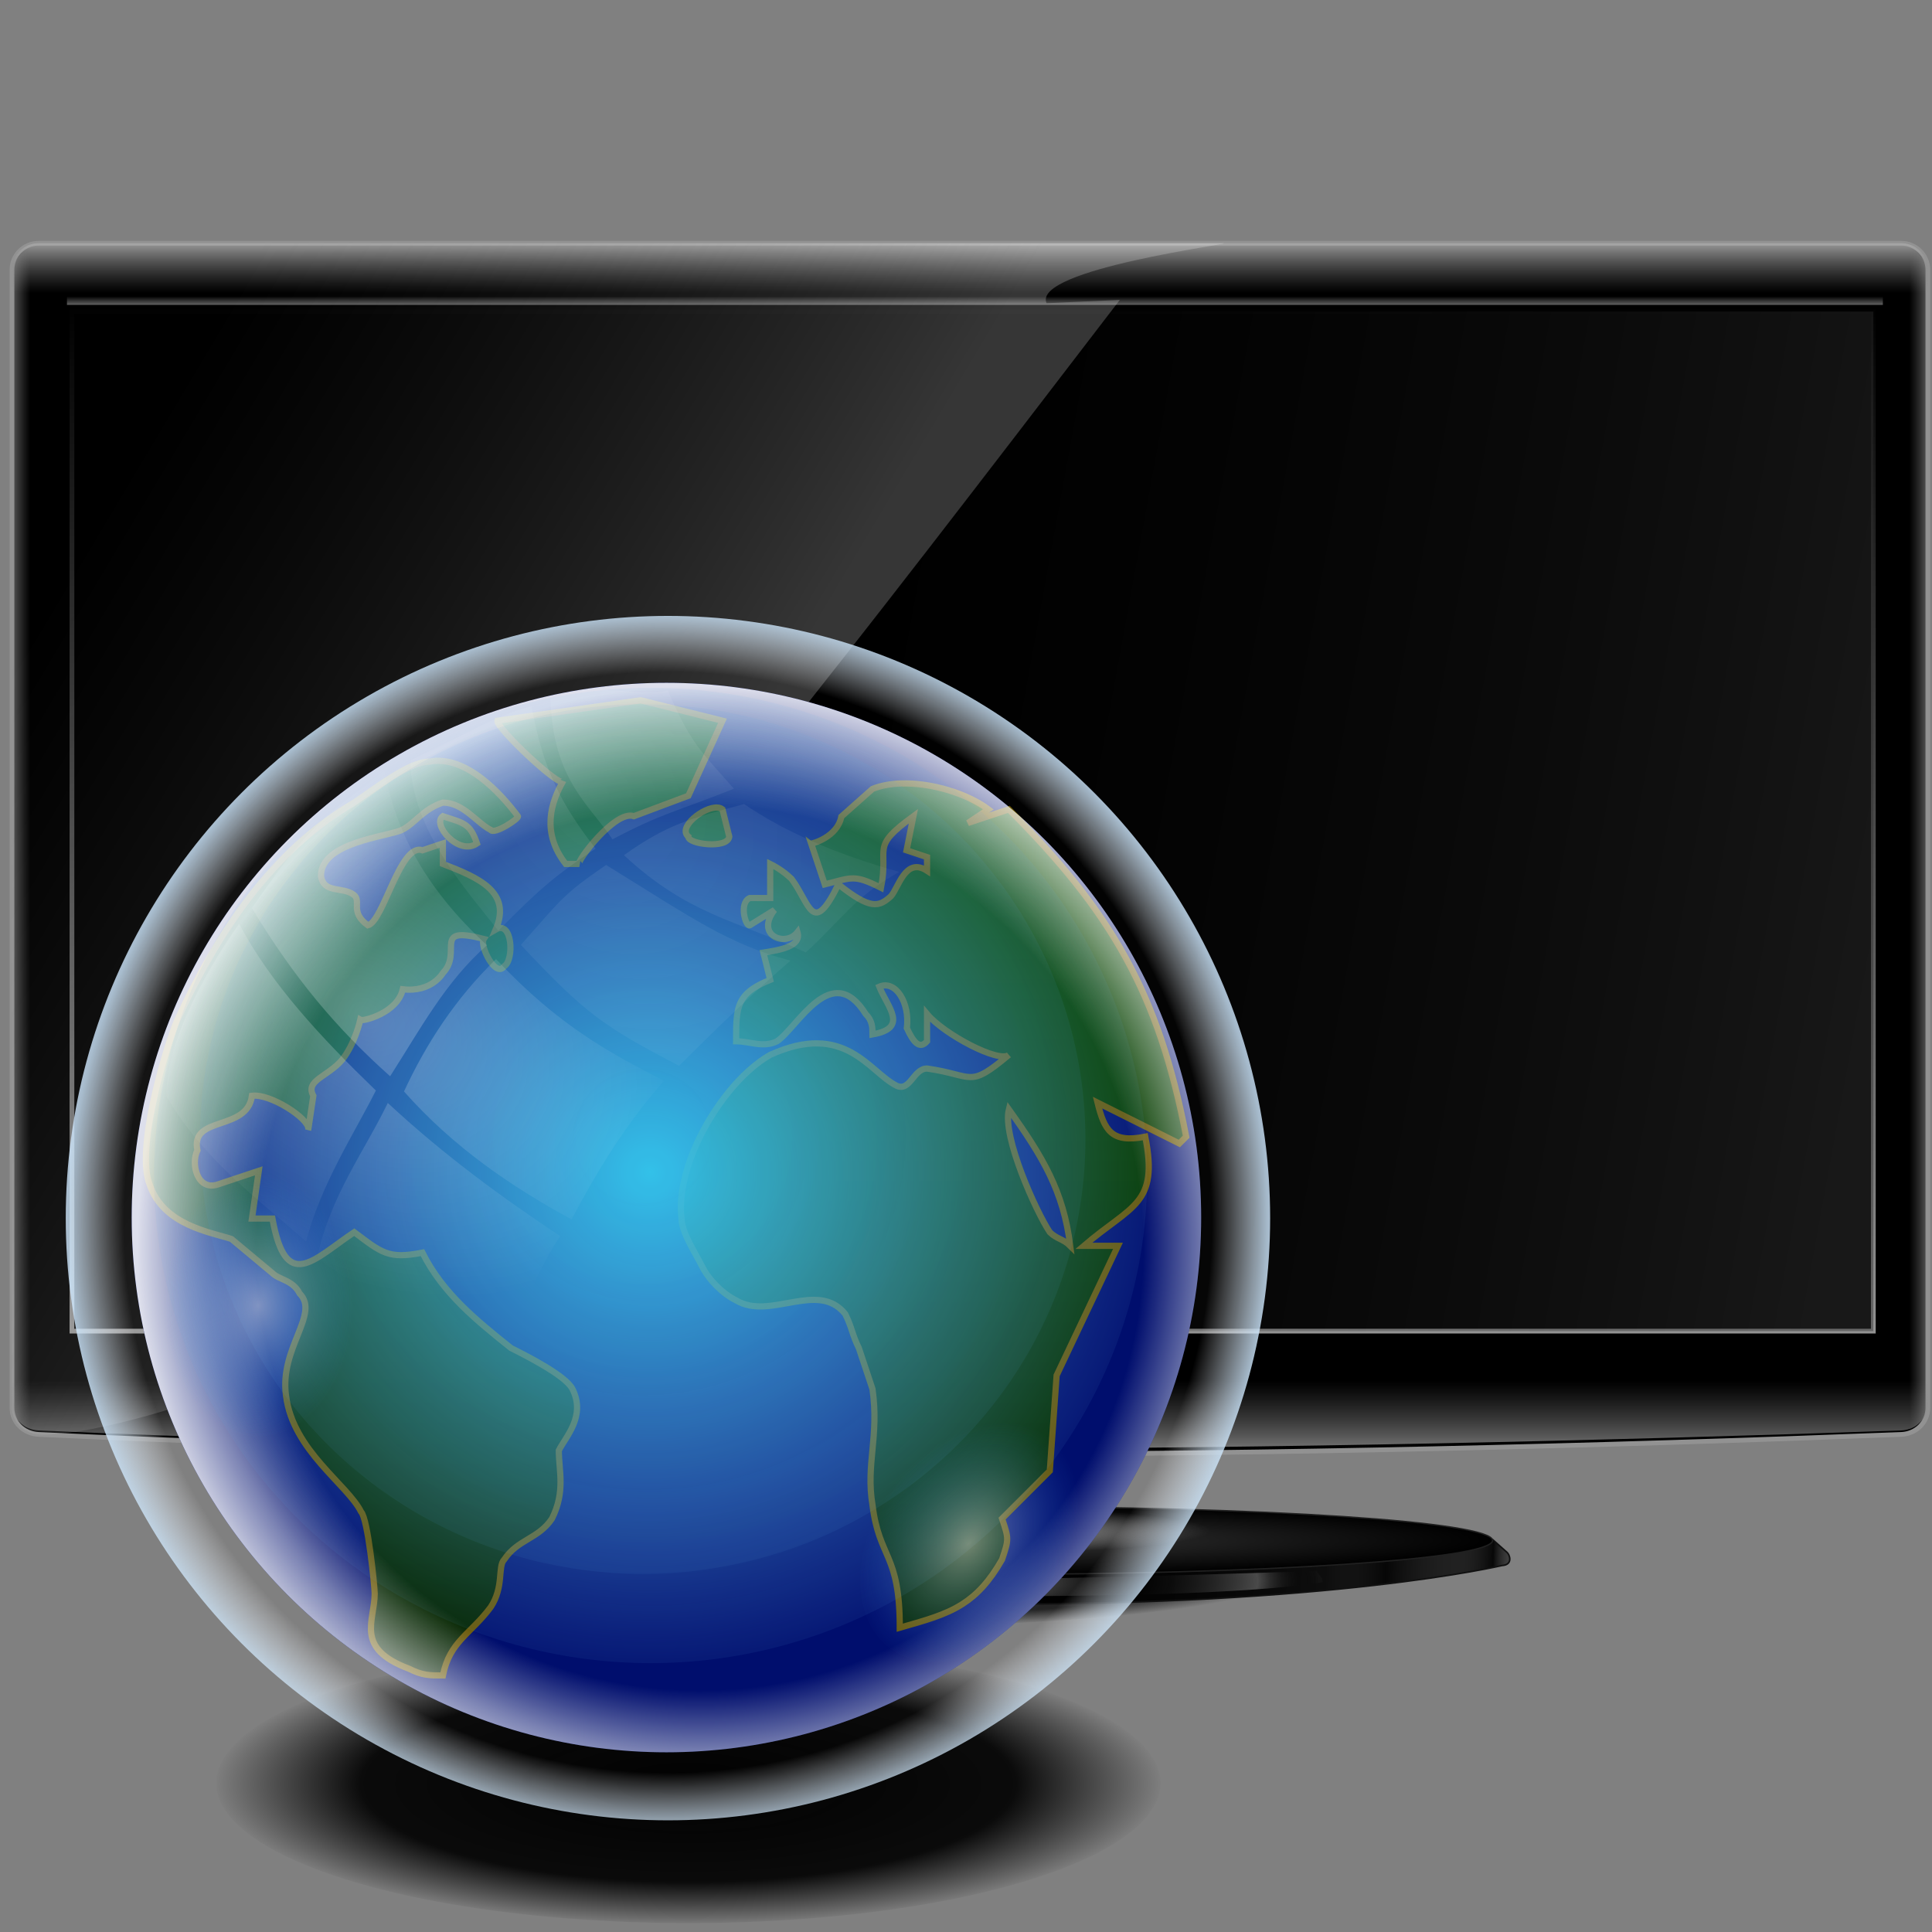<?xml version="1.0" encoding="UTF-8" standalone="no"?>
<!-- Created with Inkscape (http://www.inkscape.org/) -->
<svg xmlns:dc="http://purl.org/dc/elements/1.1/" xmlns:cc="http://creativecommons.org/ns#" xmlns:rdf="http://www.w3.org/1999/02/22-rdf-syntax-ns#" xmlns:svg="http://www.w3.org/2000/svg" xmlns="http://www.w3.org/2000/svg" xmlns:xlink="http://www.w3.org/1999/xlink" xmlns:sodipodi="http://sodipodi.sourceforge.net/DTD/sodipodi-0.dtd" xmlns:inkscape="http://www.inkscape.org/namespaces/inkscape" width="255" height="255" viewBox="0 0 67.469 67.469" version="1.1" id="svg8" inkscape:version="0.92.5 (2060ec1f9f, 2020-04-08)" sodipodi:docname="internet.svg">
 <rect x="0" y="0" width="67.469" height="67.469" fill="#808080" stroke="none"/>
 <defs id="defs2">
  <linearGradient inkscape:collect="always" id="linearGradient1015">
   <stop id="stop1011" stop-color="#33c1e9" stop-opacity="0.095"/>
   <stop offset="1" id="stop1013" stop-color="#61abea" stop-opacity="0.077"/>
  </linearGradient>
  <linearGradient id="linearGradient1075" inkscape:collect="always">
   <stop id="stop1069" stop-color="#010101" stop-opacity="1"/>
   <stop offset="0.69" id="stop1071" stop-color="#000000" stop-opacity="0.919"/>
   <stop id="stop1073" offset="1" stop-color="#000000" stop-opacity="0"/>
  </linearGradient>
  <linearGradient inkscape:collect="always" id="linearGradient1404">
   <stop id="stop1400" stop-color="#010101" stop-opacity="1"/>
   <stop id="stop1408" offset="0.813" stop-color="#000000" stop-opacity="0.919"/>
   <stop offset="1" id="stop1402" stop-color="#000000" stop-opacity="0"/>
  </linearGradient>
  <clipPath clipPathUnits="userSpaceOnUse" id="clipPath2059">
   <path d="m -10.1,231.685 c 3.559,2.506 4.832,-0.585 2.965,-3.064 -3.182,-4.225 -6.444,-9.84 -12.355,-15.913 -2.595,-2.669 -11.861,-7.808 -11.861,-7.808 0,0 -0.115,-2.188 -0.099,-3.064 0.011,-0.582 -0.566,-0.564 -0.89,-0.297 -0.782,0.645 -2.471,2.57 -2.471,2.57 l -1.68,-0.099 -1.087,-1.581 c -0.297,-0.411 -0.636,-0.346 -0.89,0 -0.545,1.85 -0.879,3.885 -3.459,3.954 l 4.448,3.954 c 7.766,1.553 15.579,5.585 20.262,14.332 0,0 4.526,5.194 7.116,7.018 z" id="path2061" sodipodi:nodetypes="csscsscccccccs" inkscape:connector-curvature="0" stroke-dasharray="none" stroke-opacity="1" fill="#ffffff" fill-rule="evenodd" stroke="none" stroke-linejoin="miter" fill-opacity="1" stroke-linecap="butt" stroke-width="0.048" stroke-miterlimit="4"/>
  </clipPath>
  <clipPath id="clipPath2059-5" clipPathUnits="userSpaceOnUse">
   <path stroke-miterlimit="4" stroke-width="0.048" stroke-linecap="butt" fill-opacity="1" stroke-linejoin="miter" stroke="none" fill-rule="evenodd" fill="#ffffff" stroke-opacity="1" stroke-dasharray="none" inkscape:connector-curvature="0" sodipodi:nodetypes="csscsscccccccs" id="path2061-3" d="m -10.1,231.685 c 3.559,2.506 4.832,-0.585 2.965,-3.064 -3.182,-4.225 -6.444,-9.84 -12.355,-15.913 -2.595,-2.669 -11.861,-7.808 -11.861,-7.808 0,0 -0.115,-2.188 -0.099,-3.064 0.011,-0.582 -0.566,-0.564 -0.89,-0.297 -0.782,0.645 -2.471,2.57 -2.471,2.57 l -1.68,-0.099 -1.087,-1.581 c -0.297,-0.411 -0.636,-0.346 -0.89,0 -0.545,1.85 -0.879,3.885 -3.459,3.954 l 4.448,3.954 c 7.766,1.553 15.579,5.585 20.262,14.332 0,0 4.526,5.194 7.116,7.018 z"/>
  </clipPath>
  <clipPath id="clipPath">
   <path fill-opacity="0.95" stroke="none" fill="#1b1b1b" sodipodi:nodetypes="csssscc" inkscape:connector-curvature="0" id="rect5264" d="m -515.73,435.564 v 5.838 c 0,9.743 -7.844,17.587 -17.587,17.587 h -135.051 c -9.743,0 -17.587,-7.844 -17.587,-17.587 v -5.838 z"/>
  </clipPath>
  <clipPath clipPathUnits="userSpaceOnUse" id="clipPath2059-7">
   <path d="m -10.1,231.685 c 3.559,2.506 4.832,-0.585 2.965,-3.064 -3.182,-4.225 -6.444,-9.84 -12.355,-15.913 -2.595,-2.669 -11.861,-7.808 -11.861,-7.808 0,0 -0.115,-2.188 -0.099,-3.064 0.011,-0.582 -0.566,-0.564 -0.89,-0.297 -0.782,0.645 -2.471,2.57 -2.471,2.57 l -1.68,-0.099 -1.087,-1.581 c -0.297,-0.411 -0.636,-0.346 -0.89,0 -0.545,1.85 -0.879,3.885 -3.459,3.954 l 4.448,3.954 c 7.766,1.553 15.579,5.585 20.262,14.332 0,0 4.526,5.194 7.116,7.018 z" id="path2061-5" sodipodi:nodetypes="csscsscccccccs" inkscape:connector-curvature="0" stroke-dasharray="none" stroke-opacity="1" fill="#ffffff" fill-rule="evenodd" stroke="none" stroke-linejoin="miter" fill-opacity="1" stroke-linecap="butt" stroke-width="0.048" stroke-miterlimit="4"/>
  </clipPath>
  <clipPath clipPathUnits="userSpaceOnUse" id="clipPath1162">
   <path stroke-miterlimit="4" stroke-width="0.071" stroke-linecap="round" fill-opacity="0.347" stroke-linejoin="round" stroke="none" fill="#000000" stroke-opacity="1" stroke-dasharray="none" inkscape:connector-curvature="0" d="m -65.65,239.846 c -9.358,0 -16.952,7.594 -16.952,16.952 0,9.358 7.594,16.941 16.952,16.941 0.292,0 0.579,-0.008 0.868,-0.022 2.123,-0.108 4.148,-0.606 5.995,-1.424 l 2.67,3.971 c -0.226,0.495 -0.245,0.964 -0.011,1.313 l 15.673,23.326 c 0.495,0.737 1.944,0.632 3.248,-0.245 1.304,-0.876 1.964,-2.177 1.468,-2.914 L -51.423,274.417 c -0.233,-0.347 -0.683,-0.499 -1.224,-0.478 l -2.558,-3.804 c 3.96,-3.1 6.507,-7.92 6.507,-13.337 0,-9.358 -7.594,-16.952 -16.952,-16.952 z m 0,2.581 c 7.929,0 14.371,6.442 14.371,14.371 0,7.929 -6.442,14.36 -14.371,14.36 -7.929,0 -14.349,-6.431 -14.349,-14.36 0,-0.248 -0.001,-0.489 0.011,-0.734 0.384,-7.586 6.657,-13.637 14.338,-13.637 z" id="path1164"/>
  </clipPath>
  <linearGradient id="linearGradient3951">
   <stop id="stop3953" stop-color="#000000" stop-opacity="1"/>
   <stop id="stop3955" offset="0.396" stop-color="#212121" stop-opacity="0.511"/>
   <stop id="stop3957" offset="1" stop-color="#000000" stop-opacity="0.727"/>
  </linearGradient>
  <linearGradient id="linearGradient3925">
   <stop id="stop3927" stop-color="#000000" stop-opacity="1"/>
   <stop offset="0.396" id="stop3935" stop-color="#424242" stop-opacity="0.367"/>
   <stop offset="1" id="stop3933" stop-color="#000000" stop-opacity="0.727"/>
  </linearGradient>
  <linearGradient id="linearGradient3877">
   <stop id="stop3879" stop-color="#a1a1a1" stop-opacity="0.432"/>
   <stop offset="0.05" id="stop3891" stop-color="#080808" stop-opacity="0.937"/>
   <stop offset="0.125" id="stop3889" stop-color="#4d4d4d" stop-opacity="0.424"/>
   <stop offset="0.25" id="stop3887" stop-color="#080808" stop-opacity="0.749"/>
   <stop offset="0.362" id="stop3885" stop-color="#444444" stop-opacity="0.194"/>
   <stop id="stop3881" offset="1" stop-color="#080808" stop-opacity="0"/>
  </linearGradient>
  <linearGradient id="linearGradient3863">
   <stop id="stop3865" stop-color="#ffffff" stop-opacity="0.597"/>
   <stop offset="0.472" id="stop3875" stop-color="#292929" stop-opacity="0"/>
   <stop offset="0.813" id="stop3873" stop-color="#7b7b7b" stop-opacity="0.568"/>
   <stop offset="0.949" id="stop3871" stop-color="#000000" stop-opacity="0"/>
   <stop id="stop3867" offset="1" stop-color="#292929" stop-opacity="0.201"/>
  </linearGradient>
  <linearGradient id="linearGradient3849">
   <stop id="stop3851" stop-color="#a3a3a3" stop-opacity="1"/>
   <stop id="stop3853" offset="1" stop-color="#969696" stop-opacity="0"/>
  </linearGradient>
  <linearGradient id="linearGradient3839">
   <stop id="stop3841" stop-color="#373737" stop-opacity="1"/>
   <stop id="stop3843" offset="1" stop-color="#000000" stop-opacity="1"/>
  </linearGradient>
  <linearGradient id="linearGradient3829">
   <stop id="stop3831" stop-color="#333333" stop-opacity="0.468"/>
   <stop id="stop3833" offset="1" stop-color="#000000" stop-opacity="0"/>
  </linearGradient>
  <linearGradient id="linearGradient3816">
   <stop id="stop3818" stop-color="#ffffff" stop-opacity="0.212"/>
   <stop offset="1" id="stop3820" stop-color="#828282" stop-opacity="0"/>
  </linearGradient>
  <linearGradient id="linearGradient3780">
   <stop id="stop3782" stop-color="#aeaeae" stop-opacity="1"/>
   <stop id="stop3784" offset="1" stop-color="#6e6e6e" stop-opacity="0"/>
  </linearGradient>
  <linearGradient id="linearGradient3760">
   <stop id="stop3762" stop-color="#929292" stop-opacity="1"/>
   <stop id="stop3764" offset="1" stop-color="#000000" stop-opacity="1"/>
  </linearGradient>
  <linearGradient y2="67.33" x2="612.03" y1="722.48" x1="612.03" gradientTransform="matrix(1.004,0,0,1,-0.273,0)" gradientUnits="userSpaceOnUse" id="linearGradient3826" xlink:href="#linearGradient3760" inkscape:collect="always"/>
  <linearGradient y2="959.39" x2="-626.45" y1="948.84" x1="-965.41" spreadMethod="reflect" gradientTransform="translate(1274.754,-78.154)" gradientUnits="userSpaceOnUse" id="linearGradient3432" xlink:href="#linearGradient3877" inkscape:collect="always"/>
  <radialGradient r="325.5" fy="826.88" fx="-627.97" cy="826.88" cx="-627.97" gradientTransform="matrix(1,0,0,0.067,1273.764,799.8)" gradientUnits="userSpaceOnUse" id="radialGradient3434" xlink:href="#linearGradient3839" inkscape:collect="always"/>
  <radialGradient r="116.83" fy="926.14" fx="-622.77" cy="926.14" cx="-622.77" gradientTransform="matrix(1,0,0,0.121,0,814.296)" gradientUnits="userSpaceOnUse" id="radialGradient3436" xlink:href="#linearGradient3849" inkscape:collect="always"/>
  <radialGradient r="214.57" fy="960.64" fx="-626.45" cy="960.64" cx="-626.45" gradientTransform="matrix(0.994,-0.004,0.001,0.28,1270.08,610.302)" gradientUnits="userSpaceOnUse" id="radialGradient3438" xlink:href="#linearGradient3863" inkscape:collect="always"/>
  <linearGradient y2="919.44" x2="-620.18" y1="921.52" x1="-661.17" spreadMethod="reflect" gradientTransform="translate(1273.712,-98.626)" gradientUnits="userSpaceOnUse" id="linearGradient3440" xlink:href="#linearGradient3925" inkscape:collect="always"/>
  <linearGradient y2="919.44" x2="-620.18" y1="921.52" x1="-661.17" spreadMethod="reflect" gradientTransform="matrix(1,0,0,-0.593,1274.419,1403.544)" gradientUnits="userSpaceOnUse" id="linearGradient3442" xlink:href="#linearGradient3951" inkscape:collect="always"/>
  <linearGradient y2="65.48" x2="698.15" y1="73.52" x1="698.15" gradientUnits="userSpaceOnUse" id="linearGradient3446" xlink:href="#linearGradient3760" inkscape:collect="always"/>
  <linearGradient y2="63.27" x2="602.95" y1="28.36" x1="602.95" gradientUnits="userSpaceOnUse" id="linearGradient3448" xlink:href="#linearGradient3780" inkscape:collect="always"/>
  <linearGradient y2="63.27" x2="602.95" y1="3.945" x1="602.95" gradientTransform="matrix(1,0,0,-1,0,817.28)" gradientUnits="userSpaceOnUse" id="linearGradient3450" xlink:href="#linearGradient3780" inkscape:collect="always"/>
  <linearGradient y2="409.9" x2="42.34" y1="409.9" x1="23.18" gradientUnits="userSpaceOnUse" id="linearGradient3452" xlink:href="#linearGradient3780" inkscape:collect="always"/>
  <linearGradient y2="409.9" x2="42.34" y1="409.9" x1="23.18" gradientTransform="matrix(-1,0,0,1,1277.827,3.6416299e-8)" gradientUnits="userSpaceOnUse" id="linearGradient3454" xlink:href="#linearGradient3780" inkscape:collect="always"/>
  <linearGradient y2="254.48" x2="54.43" y1="474.61" x1="424.01" gradientUnits="userSpaceOnUse" id="linearGradient3456" xlink:href="#linearGradient3816" inkscape:collect="always"/>
  <linearGradient y2="301.46" x2="485.82" y1="435.8" x1="1223.7" gradientUnits="userSpaceOnUse" id="linearGradient3458" xlink:href="#linearGradient3829" inkscape:collect="always"/>
  <radialGradient inkscape:collect="always" xlink:href="#linearGradient1404" id="radialGradient1406" cx="29.676" cy="284.1" fx="29.676" fy="284.1" r="15.487" gradientTransform="matrix(1.019,0,0,0.141,-0.397,244.147)" gradientUnits="userSpaceOnUse"/>
  <clipPath id="clipPath2059-75" clipPathUnits="userSpaceOnUse">
   <path stroke-miterlimit="4" stroke-width="0.048" stroke-linecap="butt" fill-opacity="1" stroke-linejoin="miter" stroke="none" fill-rule="evenodd" fill="#ffffff" stroke-opacity="1" stroke-dasharray="none" inkscape:connector-curvature="0" sodipodi:nodetypes="csscsscccccccs" id="path2061-35" d="m -10.1,231.685 c 3.559,2.506 4.832,-0.585 2.965,-3.064 -3.182,-4.225 -6.444,-9.84 -12.355,-15.913 -2.595,-2.669 -11.861,-7.808 -11.861,-7.808 0,0 -0.115,-2.188 -0.099,-3.064 0.011,-0.582 -0.566,-0.564 -0.89,-0.297 -0.782,0.645 -2.471,2.57 -2.471,2.57 l -1.68,-0.099 -1.087,-1.581 c -0.297,-0.411 -0.636,-0.346 -0.89,0 -0.545,1.85 -0.879,3.885 -3.459,3.954 l 4.448,3.954 c 7.766,1.553 15.579,5.585 20.262,14.332 0,0 4.526,5.194 7.116,7.018 z"/>
  </clipPath>
  <clipPath clipPathUnits="userSpaceOnUse" id="clipPath2059-5-6">
   <path d="m -10.1,231.685 c 3.559,2.506 4.832,-0.585 2.965,-3.064 -3.182,-4.225 -6.444,-9.84 -12.355,-15.913 -2.595,-2.669 -11.861,-7.808 -11.861,-7.808 0,0 -0.115,-2.188 -0.099,-3.064 0.011,-0.582 -0.566,-0.564 -0.89,-0.297 -0.782,0.645 -2.471,2.57 -2.471,2.57 l -1.68,-0.099 -1.087,-1.581 c -0.297,-0.411 -0.636,-0.346 -0.89,0 -0.545,1.85 -0.879,3.885 -3.459,3.954 l 4.448,3.954 c 7.766,1.553 15.579,5.585 20.262,14.332 0,0 4.526,5.194 7.116,7.018 z" id="path2061-3-2" sodipodi:nodetypes="csscsscccccccs" inkscape:connector-curvature="0" stroke-dasharray="none" stroke-opacity="1" fill="#ffffff" fill-rule="evenodd" stroke="none" stroke-linejoin="miter" fill-opacity="1" stroke-linecap="butt" stroke-width="0.048" stroke-miterlimit="4"/>
  </clipPath>
  <clipPath id="clipPath-9">
   <path d="m -515.73,435.564 v 5.838 c 0,9.743 -7.844,17.587 -17.587,17.587 h -135.051 c -9.743,0 -17.587,-7.844 -17.587,-17.587 v -5.838 z" id="rect5264-1" inkscape:connector-curvature="0" sodipodi:nodetypes="csssscc" fill="#1b1b1b" stroke="none" fill-opacity="0.95"/>
  </clipPath>
  <clipPath id="clipPath2059-7-2" clipPathUnits="userSpaceOnUse">
   <path stroke-miterlimit="4" stroke-width="0.048" stroke-linecap="butt" fill-opacity="1" stroke-linejoin="miter" stroke="none" fill-rule="evenodd" fill="#ffffff" stroke-opacity="1" stroke-dasharray="none" inkscape:connector-curvature="0" sodipodi:nodetypes="csscsscccccccs" id="path2061-5-7" d="m -10.1,231.685 c 3.559,2.506 4.832,-0.585 2.965,-3.064 -3.182,-4.225 -6.444,-9.84 -12.355,-15.913 -2.595,-2.669 -11.861,-7.808 -11.861,-7.808 0,0 -0.115,-2.188 -0.099,-3.064 0.011,-0.582 -0.566,-0.564 -0.89,-0.297 -0.782,0.645 -2.471,2.57 -2.471,2.57 l -1.68,-0.099 -1.087,-1.581 c -0.297,-0.411 -0.636,-0.346 -0.89,0 -0.545,1.85 -0.879,3.885 -3.459,3.954 l 4.448,3.954 c 7.766,1.553 15.579,5.585 20.262,14.332 0,0 4.526,5.194 7.116,7.018 z"/>
  </clipPath>
  <clipPath id="clipPath1162-0" clipPathUnits="userSpaceOnUse">
   <path id="path1164-9" d="m -65.65,239.846 c -9.358,0 -16.952,7.594 -16.952,16.952 0,9.358 7.594,16.941 16.952,16.941 0.292,0 0.579,-0.008 0.868,-0.022 2.123,-0.108 4.148,-0.606 5.995,-1.424 l 2.67,3.971 c -0.226,0.495 -0.245,0.964 -0.011,1.313 l 15.673,23.326 c 0.495,0.737 1.944,0.632 3.248,-0.245 1.304,-0.876 1.964,-2.177 1.468,-2.914 L -51.423,274.417 c -0.233,-0.347 -0.683,-0.499 -1.224,-0.478 l -2.558,-3.804 c 3.96,-3.1 6.507,-7.92 6.507,-13.337 0,-9.358 -7.594,-16.952 -16.952,-16.952 z m 0,2.581 c 7.929,0 14.371,6.442 14.371,14.371 0,7.929 -6.442,14.36 -14.371,14.36 -7.929,0 -14.349,-6.431 -14.349,-14.36 0,-0.248 -0.001,-0.489 0.011,-0.734 0.384,-7.586 6.657,-13.637 14.338,-13.637 z" inkscape:connector-curvature="0" stroke-dasharray="none" stroke-opacity="1" fill="#000000" stroke="none" stroke-linejoin="round" fill-opacity="0.347" stroke-linecap="round" stroke-width="0.071" stroke-miterlimit="4"/>
  </clipPath>
  <radialGradient inkscape:collect="always" xlink:href="#linearGradient1075" id="radialGradient1067" cx="43.627" cy="291.43" fx="43.627" fy="291.43" r="16.568" gradientTransform="matrix(1,0,0,0.3,-19.588,204.398)" gradientUnits="userSpaceOnUse"/>
  <linearGradient id="linearGradient1160" inkscape:collect="always">
   <stop stop-opacity="0" stop-color="#003a6d" id="stop1154"/>
   <stop stop-opacity="0" stop-color="#fdfdff" offset="0.906" id="stop1156"/>
   <stop stop-opacity="0.8" stop-color="#cfe9ff" id="stop1158" offset="1"/>
  </linearGradient>
  <linearGradient id="linearGradient1456" inkscape:collect="always">
   <stop stop-opacity="0.086" stop-color="#ffffff" id="stop1452"/>
   <stop stop-opacity="0.041" stop-color="#ffffff" id="stop1454" offset="1"/>
  </linearGradient>
  <linearGradient id="linearGradient923" inkscape:collect="always">
   <stop stop-opacity="0.441" stop-color="#ffffff" id="stop919"/>
   <stop stop-opacity="0" stop-color="#369af4" id="stop921" offset="1"/>
  </linearGradient>
  <linearGradient id="linearGradient895" inkscape:collect="always">
   <stop stop-opacity="0" stop-color="#000e6d" id="stop891"/>
   <stop stop-opacity="0" stop-color="#f0f1f6" offset="0.788" id="stop899"/>
   <stop id="stop884" offset="0.898" stop-color="#f7f8fa" stop-opacity="0.486"/>
   <stop stop-opacity="0.867" stop-color="#ffffff" id="stop893" offset="1"/>
  </linearGradient>
  <linearGradient id="linearGradient885" inkscape:collect="always">
   <stop stop-opacity="1" stop-color="#33c1e9" id="stop881"/>
   <stop stop-opacity="0.077" stop-color="#61abea" id="stop883" offset="1"/>
  </linearGradient>
  <radialGradient gradientUnits="userSpaceOnUse" gradientTransform="matrix(0.597,0,0,0.586,-6.824,119.711)" r="25.903" fy="255.18" fx="49.03" cy="255.18" cx="49.03" id="radialGradient887" xlink:href="#linearGradient1015" inkscape:collect="always"/>
  <radialGradient gradientTransform="matrix(0.628,0.012,-0.012,0.627,-5.274,108.562)" gradientUnits="userSpaceOnUse" r="31.28" fy="261.42" fx="52.31" cy="261.42" cx="52.31" id="radialGradient897" xlink:href="#linearGradient895" inkscape:collect="always"/>
  <radialGradient r="25.903" fy="255.18" fx="49.03" cy="255.18" cx="49.03" gradientTransform="matrix(0.669,0,0,0.657,-10.102,102.814)" gradientUnits="userSpaceOnUse" id="radialGradient903" xlink:href="#linearGradient885" inkscape:collect="always"/>
  <radialGradient gradientUnits="userSpaceOnUse" gradientTransform="matrix(0.597,0,0,0.841,-6.824,52.457)" r="5.551" fy="264.76" fx="26.551" cy="264.76" cx="26.551" id="radialGradient925" xlink:href="#linearGradient923" inkscape:collect="always"/>
  <radialGradient r="5.551" fy="264.76" fx="26.551" cy="264.76" cx="26.551" gradientTransform="matrix(0.597,0,0,0.841,180.689,-15.648)" gradientUnits="userSpaceOnUse" id="radialGradient929" xlink:href="#linearGradient923" inkscape:collect="always"/>
  <linearGradient inkscape:collect="always" id="linearGradient1405">
   <stop stop-opacity="0.243" stop-color="#ffffff" id="stop1401"/>
   <stop stop-opacity="0" stop-color="#ffffff" offset="1" id="stop1403"/>
  </linearGradient>
  <clipPath clipPathUnits="userSpaceOnUse" id="clipPath2059-7535">
   <path d="m -10.1,231.685 c 3.559,2.506 4.832,-0.585 2.965,-3.064 -3.182,-4.225 -6.444,-9.84 -12.355,-15.913 -2.595,-2.669 -11.861,-7.808 -11.861,-7.808 0,0 -0.115,-2.188 -0.099,-3.064 0.011,-0.582 -0.566,-0.564 -0.89,-0.297 -0.782,0.645 -2.471,2.57 -2.471,2.57 l -1.68,-0.099 -1.087,-1.581 c -0.297,-0.411 -0.636,-0.346 -0.89,0 -0.545,1.85 -0.879,3.885 -3.459,3.954 l 4.448,3.954 c 7.766,1.553 15.579,5.585 20.262,14.332 0,0 4.526,5.194 7.116,7.018 z" id="path2061-6" sodipodi:nodetypes="csscsscccccccs" inkscape:connector-curvature="0" stroke-dasharray="none" stroke-opacity="1" fill="#ffffff" fill-rule="evenodd" stroke="none" stroke-linejoin="miter" fill-opacity="1" stroke-linecap="butt" stroke-width="0.048" stroke-miterlimit="4"/>
  </clipPath>
  <clipPath id="clipPath2059-5-29" clipPathUnits="userSpaceOnUse">
   <path stroke-miterlimit="4" stroke-width="0.048" stroke-linecap="butt" fill-opacity="1" stroke-linejoin="miter" stroke="none" fill-rule="evenodd" fill="#ffffff" stroke-opacity="1" stroke-dasharray="none" inkscape:connector-curvature="0" sodipodi:nodetypes="csscsscccccccs" id="path2061-3-1" d="m -10.1,231.685 c 3.559,2.506 4.832,-0.585 2.965,-3.064 -3.182,-4.225 -6.444,-9.84 -12.355,-15.913 -2.595,-2.669 -11.861,-7.808 -11.861,-7.808 0,0 -0.115,-2.188 -0.099,-3.064 0.011,-0.582 -0.566,-0.564 -0.89,-0.297 -0.782,0.645 -2.471,2.57 -2.471,2.57 l -1.68,-0.099 -1.087,-1.581 c -0.297,-0.411 -0.636,-0.346 -0.89,0 -0.545,1.85 -0.879,3.885 -3.459,3.954 l 4.448,3.954 c 7.766,1.553 15.579,5.585 20.262,14.332 0,0 4.526,5.194 7.116,7.018 z"/>
  </clipPath>
  <clipPath id="clipPath-2">
   <path fill-opacity="0.95" stroke="none" fill="#1b1b1b" sodipodi:nodetypes="csssscc" inkscape:connector-curvature="0" id="rect5264-7" d="m -515.73,435.564 v 5.838 c 0,9.743 -7.844,17.587 -17.587,17.587 h -135.051 c -9.743,0 -17.587,-7.844 -17.587,-17.587 v -5.838 z"/>
  </clipPath>
  <clipPath clipPathUnits="userSpaceOnUse" id="clipPath2059-7-0">
   <path d="m -10.1,231.685 c 3.559,2.506 4.832,-0.585 2.965,-3.064 -3.182,-4.225 -6.444,-9.84 -12.355,-15.913 -2.595,-2.669 -11.861,-7.808 -11.861,-7.808 0,0 -0.115,-2.188 -0.099,-3.064 0.011,-0.582 -0.566,-0.564 -0.89,-0.297 -0.782,0.645 -2.471,2.57 -2.471,2.57 l -1.68,-0.099 -1.087,-1.581 c -0.297,-0.411 -0.636,-0.346 -0.89,0 -0.545,1.85 -0.879,3.885 -3.459,3.954 l 4.448,3.954 c 7.766,1.553 15.579,5.585 20.262,14.332 0,0 4.526,5.194 7.116,7.018 z" id="path2061-5-9" sodipodi:nodetypes="csscsscccccccs" inkscape:connector-curvature="0" stroke-dasharray="none" stroke-opacity="1" fill="#ffffff" fill-rule="evenodd" stroke="none" stroke-linejoin="miter" fill-opacity="1" stroke-linecap="butt" stroke-width="0.048" stroke-miterlimit="4"/>
  </clipPath>
  <clipPath clipPathUnits="userSpaceOnUse" id="clipPath1162-3">
   <path stroke-miterlimit="4" stroke-width="0.071" stroke-linecap="round" fill-opacity="0.347" stroke-linejoin="round" stroke="none" fill="#000000" stroke-opacity="1" stroke-dasharray="none" inkscape:connector-curvature="0" d="m -65.65,239.846 c -9.358,0 -16.952,7.594 -16.952,16.952 0,9.358 7.594,16.941 16.952,16.941 0.292,0 0.579,-0.008 0.868,-0.022 2.123,-0.108 4.148,-0.606 5.995,-1.424 l 2.67,3.971 c -0.226,0.495 -0.245,0.964 -0.011,1.313 l 15.673,23.326 c 0.495,0.737 1.944,0.632 3.248,-0.245 1.304,-0.876 1.964,-2.177 1.468,-2.914 L -51.423,274.417 c -0.233,-0.347 -0.683,-0.499 -1.224,-0.478 l -2.558,-3.804 c 3.96,-3.1 6.507,-7.92 6.507,-13.337 0,-9.358 -7.594,-16.952 -16.952,-16.952 z m 0,2.581 c 7.929,0 14.371,6.442 14.371,14.371 0,7.929 -6.442,14.36 -14.371,14.36 -7.929,0 -14.349,-6.431 -14.349,-14.36 0,-0.248 -0.001,-0.489 0.011,-0.734 0.384,-7.586 6.657,-13.637 14.338,-13.637 z" id="path1164-6"/>
  </clipPath>
  <clipPath id="clipPath2059-75-0" clipPathUnits="userSpaceOnUse">
   <path stroke-miterlimit="4" stroke-width="0.048" stroke-linecap="butt" fill-opacity="1" stroke-linejoin="miter" stroke="none" fill-rule="evenodd" fill="#ffffff" stroke-opacity="1" stroke-dasharray="none" inkscape:connector-curvature="0" sodipodi:nodetypes="csscsscccccccs" id="path2061-35-6" d="m -10.1,231.685 c 3.559,2.506 4.832,-0.585 2.965,-3.064 -3.182,-4.225 -6.444,-9.84 -12.355,-15.913 -2.595,-2.669 -11.861,-7.808 -11.861,-7.808 0,0 -0.115,-2.188 -0.099,-3.064 0.011,-0.582 -0.566,-0.564 -0.89,-0.297 -0.782,0.645 -2.471,2.57 -2.471,2.57 l -1.68,-0.099 -1.087,-1.581 c -0.297,-0.411 -0.636,-0.346 -0.89,0 -0.545,1.85 -0.879,3.885 -3.459,3.954 l 4.448,3.954 c 7.766,1.553 15.579,5.585 20.262,14.332 0,0 4.526,5.194 7.116,7.018 z"/>
  </clipPath>
  <clipPath clipPathUnits="userSpaceOnUse" id="clipPath2059-5-6-2">
   <path d="m -10.1,231.685 c 3.559,2.506 4.832,-0.585 2.965,-3.064 -3.182,-4.225 -6.444,-9.84 -12.355,-15.913 -2.595,-2.669 -11.861,-7.808 -11.861,-7.808 0,0 -0.115,-2.188 -0.099,-3.064 0.011,-0.582 -0.566,-0.564 -0.89,-0.297 -0.782,0.645 -2.471,2.57 -2.471,2.57 l -1.68,-0.099 -1.087,-1.581 c -0.297,-0.411 -0.636,-0.346 -0.89,0 -0.545,1.85 -0.879,3.885 -3.459,3.954 l 4.448,3.954 c 7.766,1.553 15.579,5.585 20.262,14.332 0,0 4.526,5.194 7.116,7.018 z" id="path2061-3-2-6" sodipodi:nodetypes="csscsscccccccs" inkscape:connector-curvature="0" stroke-dasharray="none" stroke-opacity="1" fill="#ffffff" fill-rule="evenodd" stroke="none" stroke-linejoin="miter" fill-opacity="1" stroke-linecap="butt" stroke-width="0.048" stroke-miterlimit="4"/>
  </clipPath>
  <clipPath id="clipPath-9-1">
   <path d="m -515.73,435.564 v 5.838 c 0,9.743 -7.844,17.587 -17.587,17.587 h -135.051 c -9.743,0 -17.587,-7.844 -17.587,-17.587 v -5.838 z" id="rect5264-1-8" inkscape:connector-curvature="0" sodipodi:nodetypes="csssscc" fill="#1b1b1b" stroke="none" fill-opacity="0.95"/>
  </clipPath>
  <clipPath id="clipPath2059-7-2-7" clipPathUnits="userSpaceOnUse">
   <path stroke-miterlimit="4" stroke-width="0.048" stroke-linecap="butt" fill-opacity="1" stroke-linejoin="miter" stroke="none" fill-rule="evenodd" fill="#ffffff" stroke-opacity="1" stroke-dasharray="none" inkscape:connector-curvature="0" sodipodi:nodetypes="csscsscccccccs" id="path2061-5-7-9" d="m -10.1,231.685 c 3.559,2.506 4.832,-0.585 2.965,-3.064 -3.182,-4.225 -6.444,-9.84 -12.355,-15.913 -2.595,-2.669 -11.861,-7.808 -11.861,-7.808 0,0 -0.115,-2.188 -0.099,-3.064 0.011,-0.582 -0.566,-0.564 -0.89,-0.297 -0.782,0.645 -2.471,2.57 -2.471,2.57 l -1.68,-0.099 -1.087,-1.581 c -0.297,-0.411 -0.636,-0.346 -0.89,0 -0.545,1.85 -0.879,3.885 -3.459,3.954 l 4.448,3.954 c 7.766,1.553 15.579,5.585 20.262,14.332 0,0 4.526,5.194 7.116,7.018 z"/>
  </clipPath>
  <clipPath id="clipPath1162-0-2" clipPathUnits="userSpaceOnUse">
   <path id="path1164-9-0" d="m -65.65,239.846 c -9.358,0 -16.952,7.594 -16.952,16.952 0,9.358 7.594,16.941 16.952,16.941 0.292,0 0.579,-0.008 0.868,-0.022 2.123,-0.108 4.148,-0.606 5.995,-1.424 l 2.67,3.971 c -0.226,0.495 -0.245,0.964 -0.011,1.313 l 15.673,23.326 c 0.495,0.737 1.944,0.632 3.248,-0.245 1.304,-0.876 1.964,-2.177 1.468,-2.914 L -51.423,274.417 c -0.233,-0.347 -0.683,-0.499 -1.224,-0.478 l -2.558,-3.804 c 3.96,-3.1 6.507,-7.92 6.507,-13.337 0,-9.358 -7.594,-16.952 -16.952,-16.952 z m 0,2.581 c 7.929,0 14.371,6.442 14.371,14.371 0,7.929 -6.442,14.36 -14.371,14.36 -7.929,0 -14.349,-6.431 -14.349,-14.36 0,-0.248 -0.001,-0.489 0.011,-0.734 0.384,-7.586 6.657,-13.637 14.338,-13.637 z" inkscape:connector-curvature="0" stroke-dasharray="none" stroke-opacity="1" fill="#000000" stroke="none" stroke-linejoin="round" fill-opacity="0.347" stroke-linecap="round" stroke-width="0.071" stroke-miterlimit="4"/>
  </clipPath>
  <radialGradient inkscape:collect="always" xlink:href="#linearGradient1405" id="radialGradient1409" gradientUnits="userSpaceOnUse" gradientTransform="matrix(0.592,-0.92,-1.27,-0.816,376.693,490.316)" cx="-6.579" cy="283.46" fx="-6.579" fy="283.46" r="7.941"/>
  <radialGradient r="7.941" fy="282.33" fx="-5.687" cy="282.33" cx="-5.687" gradientTransform="matrix(0.772,-0.762,-0.937,-1.001,289.854,535.527)" gradientUnits="userSpaceOnUse" id="radialGradient1450" xlink:href="#linearGradient1456" inkscape:collect="always"/>
  <clipPath clipPathUnits="userSpaceOnUse" id="clipPath2059-753">
   <path d="m -10.1,231.685 c 3.559,2.506 4.832,-0.585 2.965,-3.064 -3.182,-4.225 -6.444,-9.84 -12.355,-15.913 -2.595,-2.669 -11.861,-7.808 -11.861,-7.808 0,0 -0.115,-2.188 -0.099,-3.064 0.011,-0.582 -0.566,-0.564 -0.89,-0.297 -0.782,0.645 -2.471,2.57 -2.471,2.57 l -1.68,-0.099 -1.087,-1.581 c -0.297,-0.411 -0.636,-0.346 -0.89,0 -0.545,1.85 -0.879,3.885 -3.459,3.954 l 4.448,3.954 c 7.766,1.553 15.579,5.585 20.262,14.332 0,0 4.526,5.194 7.116,7.018 z" id="path2061-56" sodipodi:nodetypes="csscsscccccccs" inkscape:connector-curvature="0" stroke-dasharray="none" stroke-opacity="1" fill="#ffffff" fill-rule="evenodd" stroke="none" stroke-linejoin="miter" fill-opacity="1" stroke-linecap="butt" stroke-width="0.048" stroke-miterlimit="4"/>
  </clipPath>
  <clipPath id="clipPath2059-5-2" clipPathUnits="userSpaceOnUse">
   <path stroke-miterlimit="4" stroke-width="0.048" stroke-linecap="butt" fill-opacity="1" stroke-linejoin="miter" stroke="none" fill-rule="evenodd" fill="#ffffff" stroke-opacity="1" stroke-dasharray="none" inkscape:connector-curvature="0" sodipodi:nodetypes="csscsscccccccs" id="path2061-3-9" d="m -10.1,231.685 c 3.559,2.506 4.832,-0.585 2.965,-3.064 -3.182,-4.225 -6.444,-9.84 -12.355,-15.913 -2.595,-2.669 -11.861,-7.808 -11.861,-7.808 0,0 -0.115,-2.188 -0.099,-3.064 0.011,-0.582 -0.566,-0.564 -0.89,-0.297 -0.782,0.645 -2.471,2.57 -2.471,2.57 l -1.68,-0.099 -1.087,-1.581 c -0.297,-0.411 -0.636,-0.346 -0.89,0 -0.545,1.85 -0.879,3.885 -3.459,3.954 l 4.448,3.954 c 7.766,1.553 15.579,5.585 20.262,14.332 0,0 4.526,5.194 7.116,7.018 z"/>
  </clipPath>
  <clipPath id="clipPath-1">
   <path fill-opacity="0.95" stroke="none" fill="#1b1b1b" sodipodi:nodetypes="csssscc" inkscape:connector-curvature="0" id="rect5264-2" d="m -515.73,435.564 v 5.838 c 0,9.743 -7.844,17.587 -17.587,17.587 h -135.051 c -9.743,0 -17.587,-7.844 -17.587,-17.587 v -5.838 z"/>
  </clipPath>
  <clipPath clipPathUnits="userSpaceOnUse" id="clipPath2059-7-7">
   <path d="m -10.1,231.685 c 3.559,2.506 4.832,-0.585 2.965,-3.064 -3.182,-4.225 -6.444,-9.84 -12.355,-15.913 -2.595,-2.669 -11.861,-7.808 -11.861,-7.808 0,0 -0.115,-2.188 -0.099,-3.064 0.011,-0.582 -0.566,-0.564 -0.89,-0.297 -0.782,0.645 -2.471,2.57 -2.471,2.57 l -1.68,-0.099 -1.087,-1.581 c -0.297,-0.411 -0.636,-0.346 -0.89,0 -0.545,1.85 -0.879,3.885 -3.459,3.954 l 4.448,3.954 c 7.766,1.553 15.579,5.585 20.262,14.332 0,0 4.526,5.194 7.116,7.018 z" id="path2061-5-0" sodipodi:nodetypes="csscsscccccccs" inkscape:connector-curvature="0" stroke-dasharray="none" stroke-opacity="1" fill="#ffffff" fill-rule="evenodd" stroke="none" stroke-linejoin="miter" fill-opacity="1" stroke-linecap="butt" stroke-width="0.048" stroke-miterlimit="4"/>
  </clipPath>
  <clipPath clipPathUnits="userSpaceOnUse" id="clipPath1162-9">
   <path stroke-miterlimit="4" stroke-width="0.071" stroke-linecap="round" fill-opacity="0.347" stroke-linejoin="round" stroke="none" fill="#000000" stroke-opacity="1" stroke-dasharray="none" inkscape:connector-curvature="0" d="m -65.65,239.846 c -9.358,0 -16.952,7.594 -16.952,16.952 0,9.358 7.594,16.941 16.952,16.941 0.292,0 0.579,-0.008 0.868,-0.022 2.123,-0.108 4.148,-0.606 5.995,-1.424 l 2.67,3.971 c -0.226,0.495 -0.245,0.964 -0.011,1.313 l 15.673,23.326 c 0.495,0.737 1.944,0.632 3.248,-0.245 1.304,-0.876 1.964,-2.177 1.468,-2.914 L -51.423,274.417 c -0.233,-0.347 -0.683,-0.499 -1.224,-0.478 l -2.558,-3.804 c 3.96,-3.1 6.507,-7.92 6.507,-13.337 0,-9.358 -7.594,-16.952 -16.952,-16.952 z m 0,2.581 c 7.929,0 14.371,6.442 14.371,14.371 0,7.929 -6.442,14.36 -14.371,14.36 -7.929,0 -14.349,-6.431 -14.349,-14.36 0,-0.248 -0.001,-0.489 0.011,-0.734 0.384,-7.586 6.657,-13.637 14.338,-13.637 z" id="path1164-3"/>
  </clipPath>
  <linearGradient id="linearGradient2811">
   <stop stop-opacity="1" stop-color="#042200" id="stop2813"/>
   <stop stop-opacity="1" stop-color="#095300" id="stop2815" offset="1"/>
  </linearGradient>
  <linearGradient y2="10.968" x2="91.73" y1="156.08" x1="91.73" gradientTransform="matrix(0.238,0,0,0.238,1.416,250.89)" gradientUnits="userSpaceOnUse" id="linearGradient2744" xlink:href="#linearGradient2811" inkscape:collect="always"/>
  <radialGradient r="31.28" fy="260.41" fx="50.46" cy="260.41" cx="50.46" gradientTransform="matrix(0.67,0.019,-0.019,0.678,-5.535,94.697)" gradientUnits="userSpaceOnUse" id="radialGradient1152" xlink:href="#linearGradient1160" inkscape:collect="always"/>
 </defs>
 <sodipodi:namedview id="base" pagecolor="#ff0000" bordercolor="#666666" borderopacity="1.0" inkscape:pageopacity="0" inkscape:pageshadow="2" inkscape:zoom="3.5254902" inkscape:cx="127.5" inkscape:cy="127.5" inkscape:document-units="px" inkscape:current-layer="layer1" showgrid="false" inkscape:snap-to-guides="false" inkscape:snap-grids="false" inkscape:snap-others="false" inkscape:object-nodes="false" inkscape:snap-nodes="false" inkscape:snap-global="false" inkscape:window-width="1920" inkscape:window-height="1056" inkscape:window-x="0" inkscape:window-y="0" inkscape:window-maximized="1" units="px" showguides="false"/>
 <g inkscape:label="Layer 1" inkscape:groupmode="layer" id="layer1" transform="translate(0,-229.531)">
  <ellipse id="path1398" cx="29.847" cy="284.32" rx="15.571" ry="2.029" opacity="0.778" stroke-dasharray="none" stroke-opacity="0.212" fill="url(#radialGradient1406)" fill-rule="evenodd" stroke="none" stroke-linejoin="miter" fill-opacity="1" stroke-linecap="round" stroke-width="0.37" stroke-dashoffset="0" stroke-miterlimit="4"/>
  <g id="g3409" transform="matrix(0.055,0,0,0.055,-1.269,236.28)">
   <path d="m 646.783,845.757 c 116.92,-1.889 323.917,8.97 323.917,8.97 l 9.294,8.275 c 1.5,1.221 4.108,7.835 -3.23,8.304 0,0 -107.505,25.545 -330.97,24.452 -265.482,1.428 -331.483,-18.719 -330.941,-19.802 -5.316,-0.251 -6.336,-7.465 -3.355,-10.622 l 8.801,-9.675 c 0,0 209.565,-8.012 326.484,-9.901 z" id="path3886" inkscape:connector-curvature="0" sodipodi:nodetypes="zcccccccz" fill="#000000" stroke="none" fill-opacity="1"/>
   <path sodipodi:nodetypes="zcccccccz" inkscape:connector-curvature="0" id="rect3857" d="m 646.783,845.757 c 116.92,-1.889 323.917,8.97 323.917,8.97 l 9.294,8.275 c 1.5,1.221 4.108,7.835 -3.23,8.304 0,0 -107.505,25.545 -330.97,24.452 -265.482,1.428 -331.483,-18.719 -330.941,-19.802 -5.316,-0.251 -6.336,-7.465 -3.355,-10.622 l 8.801,-9.675 c 0,0 209.565,-8.012 326.484,-9.901 z" stroke-opacity="1" fill="url(#linearGradient3432)" stroke="#111111" fill-opacity="1"/>
   <path id="path3837" d="m 970.793,855.411 c 0,11.893 -145.507,21.535 -325,21.535 -179.493,0 -325,-9.641 -325,-21.535 0,-11.893 145.507,-21.535 325,-21.535 179.493,0 325,9.641 325,21.535 z" inkscape:connector-curvature="0" stroke-opacity="1" fill="url(#radialGradient3434)" stroke="#202020" fill-opacity="1" stroke-width="0.844"/>
   <ellipse ry="14.11" rx="116.83" cy="926.14" cx="-622.77" transform="matrix(1.186,0,0,1,1391.359,-77.163)" id="path3847" fill="url(#radialGradient3436)" stroke="none" fill-opacity="1"/>
   <path d="m 646.783,880.202 c 116.92,-1.889 212.25,-5.474 212.25,-5.474 3.271,5.547 3.501,2.791 3.842,7.134 0,0 -43.061,9.434 -216.526,8.896 -172.704,1.428 -210.372,-4.83 -212.608,-2.58 0.488,-7.705 2.588,-9.823 6.557,-14.186 0,0 89.565,8.099 206.484,6.21 z" id="path3861" inkscape:connector-curvature="0" sodipodi:nodetypes="zcccccz" fill="url(#radialGradient3438)" stroke="none" fill-opacity="1"/>
   <path sodipodi:nodetypes="ccccssccc" inkscape:connector-curvature="0" id="rect3907" d="m 621.007,791.996 63.205,-0.89 0.742,36.202 c -1.19,5.62 8.41,11.807 14.342,13.05 3.947,0.827 6.069,7.311 0.644,8.315 -31.146,5.763 -60.305,6.818 -90.504,0 -6.988,-1.578 -3.518,-4.421 -1.855,-7.641 8.043,-1.594 13.963,-9.672 13.576,-15.059 z" stroke-opacity="0.294" fill="#000000" stroke="#505050" fill-opacity="0.458" stroke-linecap="round" stroke-width="3" stroke-miterlimit="4"/>
   <path d="m 621.007,791.996 63.205,-0.89 0.742,36.202 c -1.19,5.62 8.41,11.807 14.342,13.05 3.947,0.827 6.069,7.311 0.644,8.315 -31.146,5.763 -60.305,6.818 -90.504,0 -6.988,-1.578 -3.518,-4.421 -1.855,-7.641 8.043,-1.594 13.963,-9.672 13.576,-15.059 z" id="path3910" inkscape:connector-curvature="0" sodipodi:nodetypes="ccccssccc" stroke-opacity="0.294" fill="#000000" stroke="#505050" fill-opacity="0.458" stroke-linecap="round" stroke-width="3" stroke-miterlimit="4"/>
   <path sodipodi:nodetypes="ccccc" inkscape:connector-curvature="0" id="rect3912" d="m 630.799,792.293 h 10.386 l -0.593,45.401 c -5.603,0.19 -8.114,-2.094 -9.792,-5.045 z" fill="#d3d3d3" stroke="none" fill-opacity="0.185"/>
   <path sodipodi:nodetypes="ccccssccc" inkscape:connector-curvature="0" id="path3962" d="m 621.007,791.996 63.205,-0.89 0.742,36.202 c -1.19,5.62 8.41,11.807 14.342,13.05 3.947,0.827 6.069,7.311 0.644,8.315 -31.146,5.763 -60.305,6.818 -90.504,0 -6.988,-1.578 -3.518,-4.421 -1.855,-7.641 8.043,-1.594 13.963,-9.672 13.576,-15.059 z" fill="#000000" stroke="none" fill-opacity="0.349"/>
   <path inkscape:connector-curvature="0" id="path3917" d="m 683.797,791.45 -9.188,0.125 v 39.625 c -1.678,2.95 -4.209,5.253 -9.812,5.062 l -0.594,-44.531 -26.094,0.344 -0.594,44.469 c -5.603,0.19 -8.134,-2.081 -9.812,-5.031 v -39.281 l -7.125,0.094 0.156,34 c 0.388,5.387 -5.519,13.437 -13.562,15.031 -1.664,3.22 -5.144,6.079 1.844,7.656 30.199,6.818 59.354,5.763 90.5,0 5.426,-1.004 3.322,-7.485 -0.625,-8.312 -5.932,-1.243 -15.534,-7.442 -14.344,-13.062 l -0.75,-36.188 z" fill="url(#linearGradient3440)" stroke="none" fill-opacity="1"/>
   <path d="m 675.013,790.513 h -10.386 l 0.593,45.401 c 5.603,0.19 8.114,-2.094 9.792,-5.045 z" id="path3915" inkscape:connector-curvature="0" sodipodi:nodetypes="ccccc" fill="#ffffff" stroke="none" fill-opacity="0.227"/>
   <path sodipodi:nodetypes="sscccccccccccccssscccccccccc" inkscape:connector-curvature="0" id="path3947" d="m 654.622,839.017 c -14.957,-0.078 -29.807,0.792 -44.906,2.812 -6.988,0.935 -3.507,2.622 -1.844,4.531 8.043,0.945 13.95,5.713 13.562,8.906 l -0.156,20.156 7.125,0.062 v -0.094 h 10.406 v 0.188 l 26.094,0.188 v -0.375 h 10.406 v 0.469 l 9.188,0.094 0.75,-21.469 c -1.19,-3.331 8.412,-6.982 14.344,-7.719 3.947,-0.49 6.051,-4.342 0.625,-4.938 -15.573,-1.708 -30.637,-2.734 -45.594,-2.812 z m -16.406,10.188 -0.515,11.05 h -10.188 l 0.89,-8.05 c 1.678,-1.749 4.209,-3.113 9.812,-3 z m 27.281,0.188 c 5.603,-0.113 8.134,1.251 9.812,3 l 0.297,7.862 h -10.188 z" fill="url(#linearGradient3442)" stroke="none" fill-opacity="1"/>
   <path sodipodi:nodetypes="sssssssss" inkscape:connector-curvature="0" id="rect2987" d="M 47.601,31.734 H 1230.225 c 9.376,0 16.925,7.548 16.925,16.925 v 722.48 c 0,9.376 -7.556,16.562 -16.925,16.925 -396.772,15.386 -791.484,18.407 -1182.624,0 C 38.235,787.623 30.676,780.515 30.676,771.139 V 48.659 c 0,-9.376 7.548,-16.925 16.925,-16.925 z" stroke-dasharray="none" stroke-opacity="1" fill="#000000" stroke="#929292" fill-opacity="1" stroke-width="3" stroke-miterlimit="4"/>
   <rect y="75.1" x="68.757" height="647.38" width="1143.78" id="rect3758" stroke-dasharray="none" stroke-opacity="1" fill="#000000" stroke="url(#linearGradient3826)" fill-opacity="1" stroke-linecap="round" stroke-width="3.01" stroke-miterlimit="4"/>
   <rect y="65.58" x="65.58" height="5.289" width="1153.01" id="rect3768" fill="url(#linearGradient3446)" stroke="none" fill-opacity="1"/>
   <path d="M 47.601,31.734 H 1230.225 c 9.376,0 16.925,7.548 16.925,16.925 v 15.338 c -578.898,-1.699 -749.417,0.685 -1216.474,0 V 48.659 c 0,-9.376 7.548,-16.925 16.925,-16.925 z" id="path3778" inkscape:connector-curvature="0" sodipodi:nodetypes="sssccss" fill="url(#linearGradient3448)" stroke="none" fill-opacity="1"/>
   <path sodipodi:nodetypes="sssccss" inkscape:connector-curvature="0" id="path3788" d="m 47.601,785.546 c 394.208,17.204 788.416,13.743 1182.624,0 9.371,-0.327 16.925,-7.548 16.925,-16.925 v -15.338 c -578.898,1.699 -749.417,-0.685 -1216.474,0 v 15.338 c 0,9.376 7.557,16.516 16.925,16.925 z" fill="url(#linearGradient3450)" stroke="none" fill-opacity="1"/>
   <path d="M 47.601,31.734 V 788.064 c 0,0 -16.925,-7.548 -16.925,-16.925 V 48.659 c 0,-9.376 16.925,-16.925 16.925,-16.925 z" id="path3792" inkscape:connector-curvature="0" sodipodi:nodetypes="ccssc" fill="url(#linearGradient3452)" stroke="none" fill-opacity="1"/>
   <path sodipodi:nodetypes="ccssc" inkscape:connector-curvature="0" id="path3802" d="M 1230.225,31.734 V 788.064 c 0,0 16.925,-7.548 16.925,-16.925 V 48.659 c 0,-9.376 -16.925,-16.925 -16.925,-16.925 z" fill="url(#linearGradient3454)" stroke="none" fill-opacity="1"/>
   <path d="M 47.601,31.734 H 799.699 c 9.376,0 -121.494,16.293 -112.127,38.081 l 46.543,-2.116 C 538.268,323.262 510.59,358.583 211.561,723.538 238.986,742.335 87.538,791.238 47.601,788.064 38.254,787.321 30.676,780.515 30.676,771.139 V 48.659 c 0,-9.376 7.548,-16.925 16.925,-16.925 z" id="path3806" inkscape:connector-curvature="0" sodipodi:nodetypes="sscccssss" fill="url(#linearGradient3456)" stroke="none" fill-opacity="1"/>
   <path id="rect3822" d="m 728.438,75.094 c -190.035,247.959 -221.077,287.428 -516,647.375 h 1000.094 v -647.375 z" inkscape:connector-curvature="0" fill="url(#linearGradient3458)" stroke="none" fill-opacity="1"/>
  </g>
  <g id="g4204" transform="matrix(1.02,0,0,1.026,68.668,237.96)" opacity="0.75" fill="#1a1c6d" fill-rule="nonzero" stroke="none" fill-opacity="0.713">
   <path inkscape:connector-curvature="0" id="path4206" fill="#1a1c6d" fill-opacity="0.713"/>
  </g>
  <g id="g4208" transform="matrix(1.02,0,0,1.026,68.668,237.96)" fill="#1a1c6d" fill-rule="nonzero" stroke="none" fill-opacity="0.713">
   <path inkscape:connector-curvature="0" id="path4210" fill="#1a1c6d" fill-opacity="0.713"/>
  </g>
  <g id="g4214" transform="matrix(1.02,0,0,1.026,68.668,237.96)" opacity="0.75" fill="#1a1c6d" fill-rule="nonzero" stroke="none" fill-opacity="0.713">
   <path inkscape:connector-curvature="0" id="path4216" fill="#1a1c6d" fill-opacity="0.713"/>
  </g>
  <g id="g4218" transform="matrix(1.02,0,0,1.026,68.668,237.96)" fill="#1a1c6d" fill-rule="nonzero" stroke="none" fill-opacity="0.713">
   <path inkscape:connector-curvature="0" id="path4220" fill="#1a1c6d" fill-opacity="0.713"/>
  </g>
  <ellipse id="path1059" cx="24.04" cy="291.8" rx="16.488" ry="4.89" opacity="1" stroke-dasharray="none" stroke-opacity="0.64" fill="url(#radialGradient1067)" fill-rule="evenodd" stroke="none" stroke-linejoin="round" fill-opacity="1" stroke-linecap="round" stroke-width="0.159" stroke-dashoffset="0" stroke-miterlimit="4"/>
  <circle id="path877" cx="23.273" cy="272.05" r="18.674" stroke-miterlimit="4" opacity="1" stroke-dasharray="none" stroke-opacity="0.65" fill="#000e6d" fill-rule="nonzero" stroke="none" stroke-linejoin="round" fill-opacity="1" stroke-linecap="round" stroke-width="0.138" stroke-dashoffset="0"/>
  <path d="m 22.373,253.986 -5.001,0.714 c -0.057,0.245 2.229,2.389 2.291,2.115 -0.414,0.714 -0.771,1.786 0.091,2.886 h 0.476 c -0.131,-0.048 1.255,-1.9 1.905,-1.667 l 1.905,-0.714 1.191,-2.62 z m -7.16,2.115 c -0.074,0.004 -0.149,0.013 -0.223,0.028 -0.714,0 -1.905,0.953 -2.62,1.429 -2.858,1.667 -4.763,4.525 -6.192,7.621 -0.476,1.191 -1.429,4.525 -0.953,5.715 0.476,1.429 2.143,1.667 2.858,1.905 l 1.429,1.191 c 0.238,0.238 0.714,0.238 0.953,0.714 0.714,0.714 -0.714,1.905 -0.476,3.572 0.238,1.905 2.144,3.096 2.62,4.049 0.238,0.238 0.476,2.619 0.476,2.858 0,0.953 -0.714,1.905 1.191,2.62 0.476,0.238 0.714,0.238 1.191,0.238 0.238,-1.191 0.953,-1.429 1.667,-2.382 0.476,-0.714 0.238,-1.429 0.476,-1.667 0.476,-0.714 1.191,-0.714 1.667,-1.429 0.476,-0.953 0.238,-1.667 0.238,-2.381 0.238,-0.476 0.953,-1.191 0.477,-2.144 -0.238,-0.476 -1.667,-1.191 -2.144,-1.429 -1.191,-0.953 -2.381,-1.905 -3.096,-3.334 -1.191,0.238 -1.429,2e-5 -2.381,-0.714 -1.429,0.953 -2.382,2.143 -2.858,-0.476 H 8.799 l 0.238,-1.667 -1.429,0.476 c -0.714,0.238 -0.953,-0.714 -0.714,-1.191 -0.255,-1.226 1.741,-0.65 1.905,-1.905 0.632,-0.087 1.977,0.784 1.97,1.153 l 0.173,-1.153 c -0.293,-0.541 0.5,-0.66 1.005,-1.255 0.457,-0.574 0.634,-1.393 0.634,-1.393 0.083,0.055 1.295,-0.231 1.486,-1.072 1.015,0.119 1.4,-0.567 1.4,-0.567 0.714,-0.743 -0.417,-1.667 1.429,-1.191 -0.16,0.236 0.421,1.388 0.714,0.953 0.35,-0.205 0.291,-1.624 -0.298,-1.281 0.564,-1.31 -0.583,-1.805 -1.846,-2.291 v -0.714 l -0.714,0.238 c -0.772,-0.281 -1.362,2.489 -1.905,2.62 -0.655,-0.476 -0.202,-0.848 -0.495,-1.069 -0.388,-0.291 -1.053,-0.031 -1.143,-0.657 0,-1.191 2.353,-1.369 2.829,-1.607 0.476,-0.238 0.714,-0.714 1.429,-0.953 0.714,0 1.191,0.714 1.667,0.953 0.117,0.181 1.005,-0.395 0.953,-0.476 -0.67,-0.893 -1.758,-1.995 -2.873,-1.933 z m -4.445,12.85 -0.006,0.038 c 0.004,-0.012 0.005,-0.025 0.006,-0.038 z m 20.702,-12.06 c -0.361,0.011 -0.703,0.071 -1.001,0.19 0,0 -0.548,0.486 -1.088,0.967 -0.131,0.712 -1.024,0.957 -1.055,0.938 l 0.476,1.429 c 0.953,-0.238 1.012,-0.357 1.965,0.119 0.288,-1.453 -0.405,-1.381 1.131,-2.5 l -0.238,1.191 0.714,0.238 v 0.476 c -0.76,-0.493 -0.995,0.602 -1.264,0.893 -0.419,0.376 -0.707,0.476 -1.831,-0.417 -0.912,1.848 -0.984,0.681 -1.639,-0.195 -0.186,-0.176 -0.424,-0.36 -0.743,-0.519 v 1.191 h -0.714 c -0.388,0.167 -0.143,1.014 0,0.953 l 0.862,-0.536 c -0.683,0.893 0.386,1.312 0.805,0.774 0.148,0.505 -0.624,0.624 -1.191,0.714 l 0.238,0.953 c -0.505,0.202 -0.795,0.403 -0.962,0.66 -0.229,0.348 -0.229,0.798 -0.229,1.484 0.476,0 0.953,0.238 1.429,0 0.714,-0.476 1.905,-2.858 3.096,-0.953 0.238,0.238 0.238,0.476 0.238,0.714 1.279,-0.226 0.526,-0.95 0.238,-1.667 0.569,-0.248 1.074,0.562 0.962,1.446 0.212,0.46 0.433,0.772 0.705,0.46 v -0.953 c 0.595,0.714 2.515,1.724 2.858,1.429 -1.429,1.191 -1.191,0.714 -2.858,0.476 -0.476,0 -0.595,0.833 -1.072,0.595 -0.953,-0.476 -1.786,-2.262 -4.406,-1.072 -1.003,0.574 -2.005,1.836 -2.593,3.165 -0.205,0.462 -0.357,0.931 -0.445,1.381 -0.079,0.412 -0.102,0.807 -0.057,1.169 0,0.476 0.476,1.191 0.714,1.667 0.238,0.476 0.714,0.953 1.191,1.191 1.191,0.714 2.858,-0.714 3.811,0.476 0.238,0.476 0.238,0.714 0.476,1.191 l 0.476,1.429 c 0.238,1.667 -0.238,2.62 0,4.049 0.238,1.905 0.953,1.667 0.953,4.287 0.895,-0.257 1.586,-0.443 2.181,-0.822 0.51,-0.324 0.95,-0.788 1.391,-1.56 0.238,-0.714 0.238,-0.714 0,-1.429 l 1.667,-1.667 0.238,-3.334 2.143,-4.525 h -1.191 c 1.667,-1.429 2.62,-1.429 2.143,-3.811 -1.191,0.238 -1.429,-0.238 -1.667,-1.191 l 2.858,1.429 0.238,-0.238 c -0.953,-5.001 -2.619,-7.859 -6.192,-11.431 l -1.429,0.476 0.715,-0.476 c -0.714,-0.536 -1.965,-0.938 -3.048,-0.904 z m -6.417,0.841 c -0.485,-0.033 -1.4,0.693 -1.014,1.016 -0.029,0.262 1.379,0.443 1.429,0 l -0.238,-0.953 c -0.047,-0.039 -0.107,-0.059 -0.176,-0.064 z m -9.587,0.302 c -0.4,0.281 0.555,1.398 1.191,0.953 -0.238,-0.714 -0.476,-0.714 -1.191,-0.953 z m 19.766,10.24 c 1.191,1.667 1.905,2.858 2.143,4.763 -0.238,-0.238 -0.476,-0.238 -0.714,-0.476 -0.476,-0.714 -1.667,-3.334 -1.429,-4.287 z" id="selection_to_path" inkscape:connector-curvature="0" stroke-opacity="1" fill="url(#linearGradient2744)" stroke="#6a5807" fill-opacity="1" stroke-width="0.217"/>
  <circle r="18.674" cy="272.05" cx="23.273" id="circle889" stroke-miterlimit="4" opacity="1" stroke-dasharray="none" stroke-opacity="0.65" fill="url(#radialGradient897)" fill-rule="nonzero" stroke="none" stroke-linejoin="round" fill-opacity="1" stroke-linecap="round" stroke-width="0.138" stroke-dashoffset="0"/>
  <ellipse ry="17.03" rx="17.34" cy="270.58" cx="22.721" id="ellipse901" stroke-miterlimit="4" opacity="1" stroke-dasharray="none" stroke-opacity="0.65" fill="url(#radialGradient903)" fill-rule="nonzero" stroke="none" stroke-linejoin="round" fill-opacity="1" stroke-linecap="round" stroke-width="0.157" stroke-dashoffset="0"/>
  <ellipse id="path879" cx="22.443" cy="269.31" rx="15.462" ry="15.185" stroke-miterlimit="4" opacity="1" stroke-dasharray="none" stroke-opacity="0.65" fill="url(#radialGradient887)" fill-rule="nonzero" stroke="none" stroke-linejoin="round" fill-opacity="1" stroke-linecap="round" stroke-width="0.14" stroke-dashoffset="0"/>
  <ellipse id="path917" cx="9.02" cy="275.03" rx="3.313" ry="4.666" stroke-miterlimit="4" opacity="1" stroke-dasharray="none" stroke-opacity="0.65" fill="url(#radialGradient925)" fill-rule="nonzero" stroke="none" stroke-linejoin="round" fill-opacity="1" stroke-linecap="round" stroke-width="0.126" stroke-dashoffset="0"/>
  <ellipse ry="4.666" rx="3.313" cy="206.92" cx="196.54" id="ellipse927" transform="rotate(36.708)" stroke-miterlimit="4" opacity="1" stroke-dasharray="none" stroke-opacity="0.65" fill="url(#radialGradient929)" fill-rule="nonzero" stroke="none" stroke-linejoin="round" fill-opacity="1" stroke-linecap="round" stroke-width="0.126" stroke-dashoffset="0"/>
  <path d="m 13.425,256.423 c -1.451,1.274 -2.228,1.268 -4.625,4.824 1.478,2.45 2.955,4.204 4.824,5.869 1.066,-1.665 1.933,-3.302 3.382,-4.576 -2.219,-2.039 -3.215,-4.079 -3.581,-6.118 z M 8.352,261.795 c -0.86,1.184 -2.585,3.986 -2.537,6.018 1.247,2.164 3.126,3.537 4.874,5.073 0.525,-2.021 1.7,-3.798 2.437,-5.272 -1.901,-1.837 -3.662,-3.72 -4.775,-5.819 z m 8.971,1.229 c -1.433,1.396 -2.443,2.962 -3.215,4.623 1.724,1.945 3.734,3.316 5.853,4.468 0.911,-1.723 1.924,-3.379 3.231,-4.839 -1.826,-0.94 -3.655,-1.888 -5.87,-4.253 z m -3.78,5.023 c -0.805,1.675 -2.022,3.265 -2.469,5.419 2.266,1.565 4.121,3.025 6.55,4.369 0.345,-1.712 0.806,-3.425 1.937,-5.137 -2.006,-1.337 -4.013,-2.787 -6.019,-4.65 z" id="path921" inkscape:connector-curvature="0" stroke-opacity="1" fill="url(#radialGradient1409)" stroke="none" stroke-linejoin="miter" fill-opacity="1" stroke-linecap="butt" stroke-width="0.174"/>
  <path inkscape:connector-curvature="0" id="path1448" d="m 23.317,253.64 c -0.942,0.296 -2.408,-0.383 -4.091,0.301 0.077,2.798 1.326,3.653 2.163,4.9 1.751,-0.923 2.221,-0.96 4.24,-1.766 -1.094,-1.26 -1.479,-1.507 -2.311,-3.435 z m -4.752,0.558 c -1.468,0.385 -2.138,0.936 -4.232,1.886 0.017,2.444 2.015,4.588 3.069,5.951 1.456,-1.484 2.026,-1.954 3.397,-2.869 -1.185,-1.528 -1.837,-2.748 -2.234,-4.968 z m 7.423,3.412 c -1.938,0.519 -2.707,0.727 -4.199,1.786 2.24,2.073 3.846,2.25 6.351,3.396 1.297,-1.187 1.663,-1.912 3.262,-2.813 -2.245,-0.622 -4.054,-1.439 -5.414,-2.368 z m -4.822,2.127 c -1.529,1.055 -1.523,1.157 -2.976,2.792 2.238,2.387 2.871,2.842 5.524,4.221 1.367,-1.355 2.578,-2.539 3.892,-3.672 -2.169,-0.577 -3.373,-1.446 -6.44,-3.341 z" sodipodi:nodetypes="cccccccccccccccccccc" stroke-opacity="1" fill="url(#radialGradient1450)" stroke="none" stroke-linejoin="miter" fill-opacity="1" stroke-linecap="butt" stroke-width="0.172"/>
  <circle r="21.03" cy="272.07" cx="23.326" id="circle1150" stroke-miterlimit="4" opacity="1" stroke-dasharray="none" stroke-opacity="0.65" fill="url(#radialGradient1152)" fill-rule="nonzero" stroke="none" stroke-linejoin="round" fill-opacity="1" stroke-linecap="round" stroke-width="0.155" stroke-dashoffset="0"/>
 </g>
</svg>
